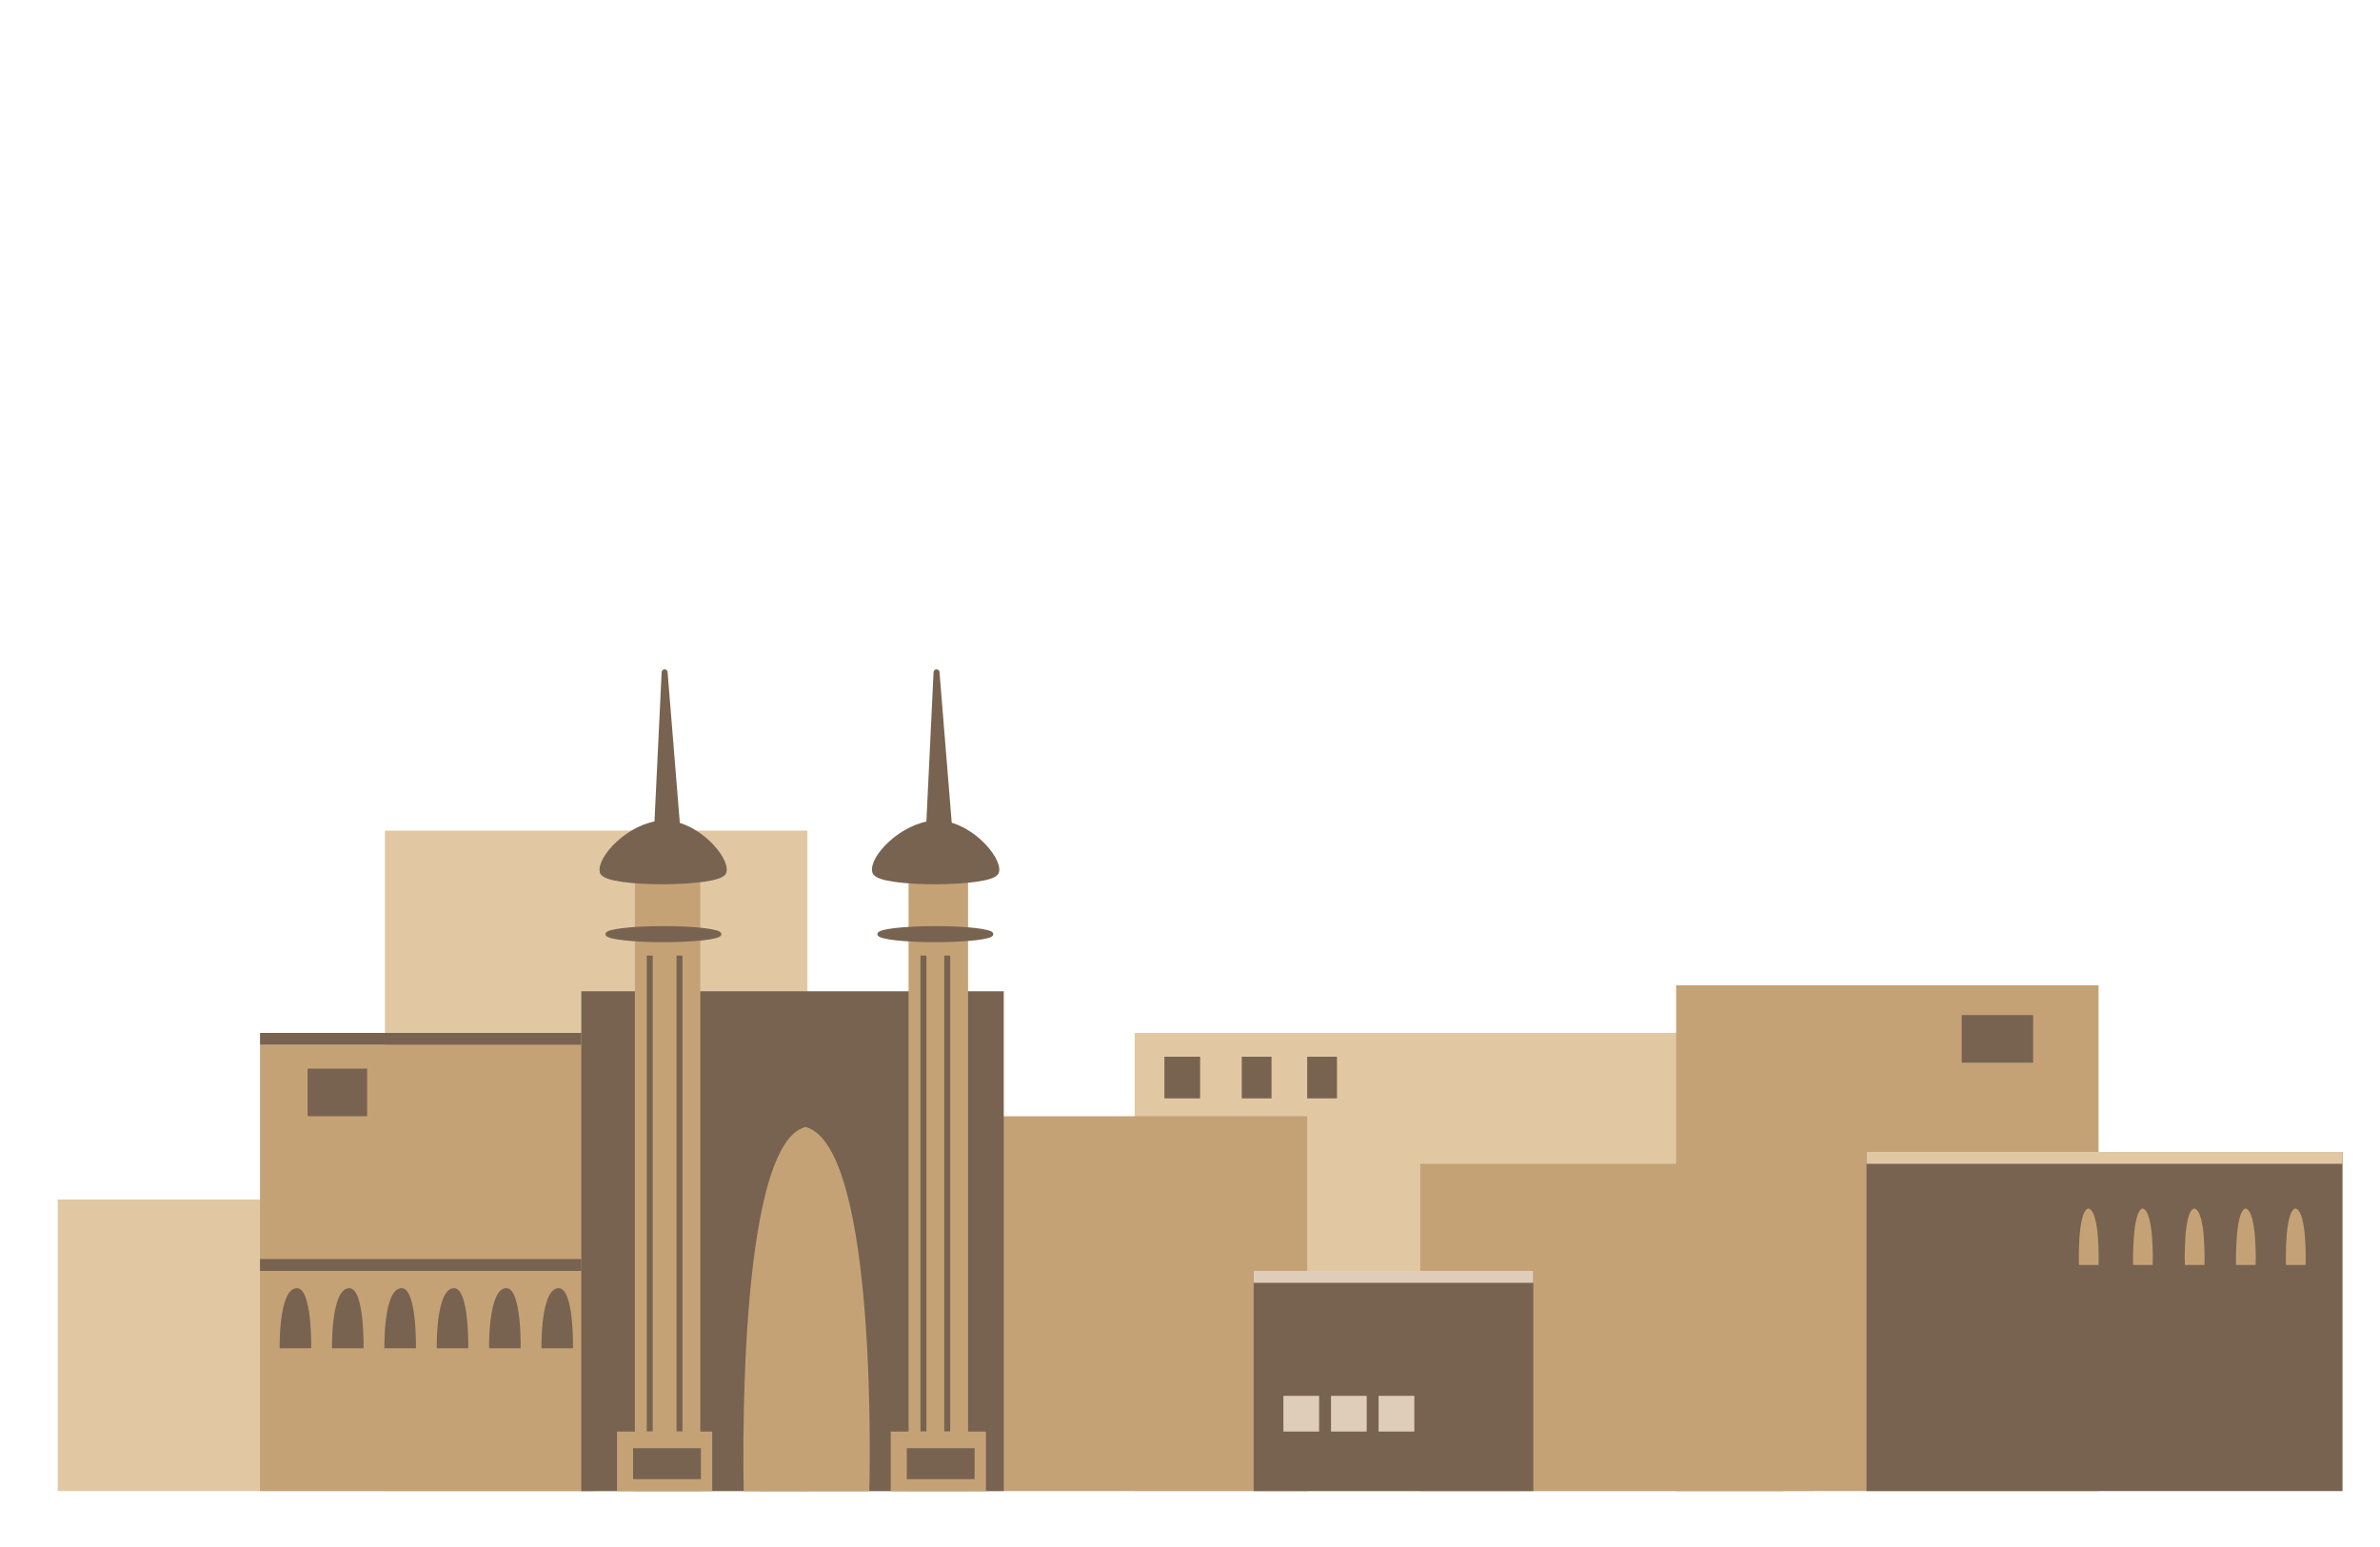 <?xml version="1.0" encoding="utf-8"?>
<!-- Generator: Adobe Illustrator 18.1.1, SVG Export Plug-In . SVG Version: 6.00 Build 0)  -->
<svg version="1.1" id="Layer_1" xmlns="http://www.w3.org/2000/svg" xmlns:xlink="http://www.w3.org/1999/xlink" x="0px" y="0px"
	 width="400px" height="260px" viewBox="0 0 400 260" enable-background="new 0 0 400 260" xml:space="preserve">
<rect x="190.7" y="173.6" fill="#E1C8A3" width="114" height="77"/>
<rect x="281.7" y="165.6" fill="#C5A276" width="71" height="85"/>
<rect x="238.7" y="195.6" fill="#C5A276" width="61" height="55"/>
<rect x="313.7" y="193.6" fill="#776350" width="80" height="57"/>
<rect x="9.7" y="201.6" fill="#E1C8A3" width="91" height="49"/>
<rect x="64.7" y="139.6" fill="#E1C8A3" width="71" height="111"/>
<rect x="43.7" y="175.6" fill="#C5A276" width="56" height="75"/>
<rect x="127.7" y="187.6" fill="#C5A276" width="92" height="63"/>
<path fill="#776350" d="M82.2,226.6h5.3c0,0,0.2-10.1-2.4-10.1C82,216.5,82.2,226.6,82.2,226.6z"/>
<path fill="#776350" d="M73.4,226.6h5.3c0,0,0.2-10.1-2.4-10.1C73.2,216.5,73.4,226.6,73.4,226.6z"/>
<path fill="#776350" d="M64.6,226.6h5.3c0,0,0.2-10.1-2.4-10.1C64.4,216.5,64.6,226.6,64.6,226.6z"/>
<path fill="#776350" d="M55.8,226.6h5.3c0,0,0.2-10.1-2.4-10.1C55.6,216.5,55.8,226.6,55.8,226.6z"/>
<path fill="#776350" d="M47,226.6h5.3c0,0,0.2-10.1-2.4-10.1C46.8,216.5,47,226.6,47,226.6z"/>
<path fill="#776350" d="M91,226.6h5.3c0,0,0.2-10.1-2.4-10.1C90.8,216.5,91,226.6,91,226.6z"/>
<rect x="329.7" y="170.6" fill="#776350" width="12" height="8"/>
<rect x="195.7" y="177.6" fill="#776350" width="6" height="7"/>
<rect x="208.7" y="177.6" fill="#776350" width="5" height="7"/>
<rect x="219.7" y="177.6" fill="#776350" width="5" height="7"/>
<rect x="51.7" y="179.6" fill="#776350" width="10" height="8"/>
<rect x="210.7" y="213.6" fill="#776350" width="47" height="37"/>
<rect x="215.7" y="234.6" fill="#E0CDB9" width="6" height="6"/>
<rect x="223.7" y="234.6" fill="#E0CDB9" width="6" height="6"/>
<rect x="231.7" y="234.6" fill="#E0CDB9" width="6" height="6"/>
<rect x="97.7" y="166.6" fill="#776350" width="71" height="84"/>
<rect x="100.7" y="165.6" fill="none" width="66" height="85"/>
<rect x="43.7" y="173.6" fill="#776350" width="54" height="2"/>
<polygon fill="#776350" points="97.7,211.6 45.3,211.6 43.7,211.6 43.7,213.6 97.7,213.6 "/>
<rect x="313.7" y="193.6" fill="#E1C8A3" width="80" height="2"/>
<rect x="106.7" y="147.6" fill="#C5A276" width="11" height="103"/>
<rect x="152.7" y="147.6" fill="#C5A276" width="10" height="103"/>
<line fill="none" stroke="#776350" stroke-miterlimit="10" x1="155.2" y1="160.6" x2="155.2" y2="240.6"/>
<line fill="#776350" stroke="#776350" stroke-miterlimit="10" x1="159.2" y1="160.6" x2="159.2" y2="240.6"/>
<line fill="none" stroke="#776350" stroke-miterlimit="10" x1="109.2" y1="160.6" x2="109.2" y2="240.6"/>
<line fill="none" stroke="#776350" stroke-miterlimit="10" x1="114.2" y1="160.6" x2="114.2" y2="240.6"/>
<path fill="#776350" stroke="#776350" stroke-miterlimit="10" d="M147.1,146.5c0.6,2.2,19.7,2.1,20.3,0c0.6-2.1-4.7-8.4-10.4-8.1
	C151.6,138.8,146.5,144.3,147.1,146.5z"/>
<polygon fill="#776350" stroke="#776350" stroke-linecap="round" stroke-linejoin="round" stroke-miterlimit="10" points="
	156.1,140.1 159.6,140.1 157.4,113 "/>
<path fill="#776350" stroke="#776350" stroke-miterlimit="10" d="M101.3,146.5c0.6,2.2,19.7,2.1,20.3,0c0.6-2.1-4.7-8.4-10.4-8.1
	C105.8,138.8,100.8,144.3,101.3,146.5z"/>
<polygon fill="#776350" stroke="#776350" stroke-linecap="round" stroke-linejoin="round" stroke-miterlimit="10" points="
	110.4,140.1 113.9,140.1 111.7,113 "/>
<ellipse fill="#776350" stroke="#776350" stroke-width="0.5" stroke-miterlimit="10" cx="111.5" cy="157" rx="9.5" ry="1.1"/>
<ellipse fill="#776350" stroke="#776350" stroke-width="0.5" stroke-miterlimit="10" cx="157.2" cy="157" rx="9.5" ry="1.1"/>
<path fill="#C5A276" d="M125,250.6h21.1c0,0,1.7-57.8-10.7-61.2C123.5,192.4,125,250.6,125,250.6z"/>
<path fill="#C5A276" d="M349.4,212.6h3.3c0,0,0.3-9-1.7-9.5C349.1,203.5,349.4,212.6,349.4,212.6z"/>
<path fill="#C5A276" d="M358.5,212.6h3.3c0,0,0.3-9-1.7-9.5C358.3,203.5,358.5,212.6,358.5,212.6z"/>
<path fill="#C5A276" d="M367.2,212.6h3.3c0,0,0.3-9-1.7-9.5C366.9,203.5,367.2,212.6,367.2,212.6z"/>
<path fill="#C5A276" d="M375.8,212.6h3.3c0,0,0.3-9-1.7-9.5C375.6,203.5,375.8,212.6,375.8,212.6z"/>
<path fill="#C5A276" d="M384.2,212.6h3.3c0,0,0.3-9-1.7-9.5C383.9,203.5,384.2,212.6,384.2,212.6z"/>
<rect x="210.7" y="213.6" fill="#E0CDB9" width="47" height="2"/>
<rect x="103.7" y="240.6" fill="#C5A276" width="16" height="10"/>
<rect x="149.7" y="240.6" fill="#C5A276" width="16" height="10"/>
<rect x="106.4" y="243.4" fill="#776350" width="11.4" height="5.2"/>
<rect x="152.4" y="243.4" fill="#776350" width="11.4" height="5.2"/>
</svg>
